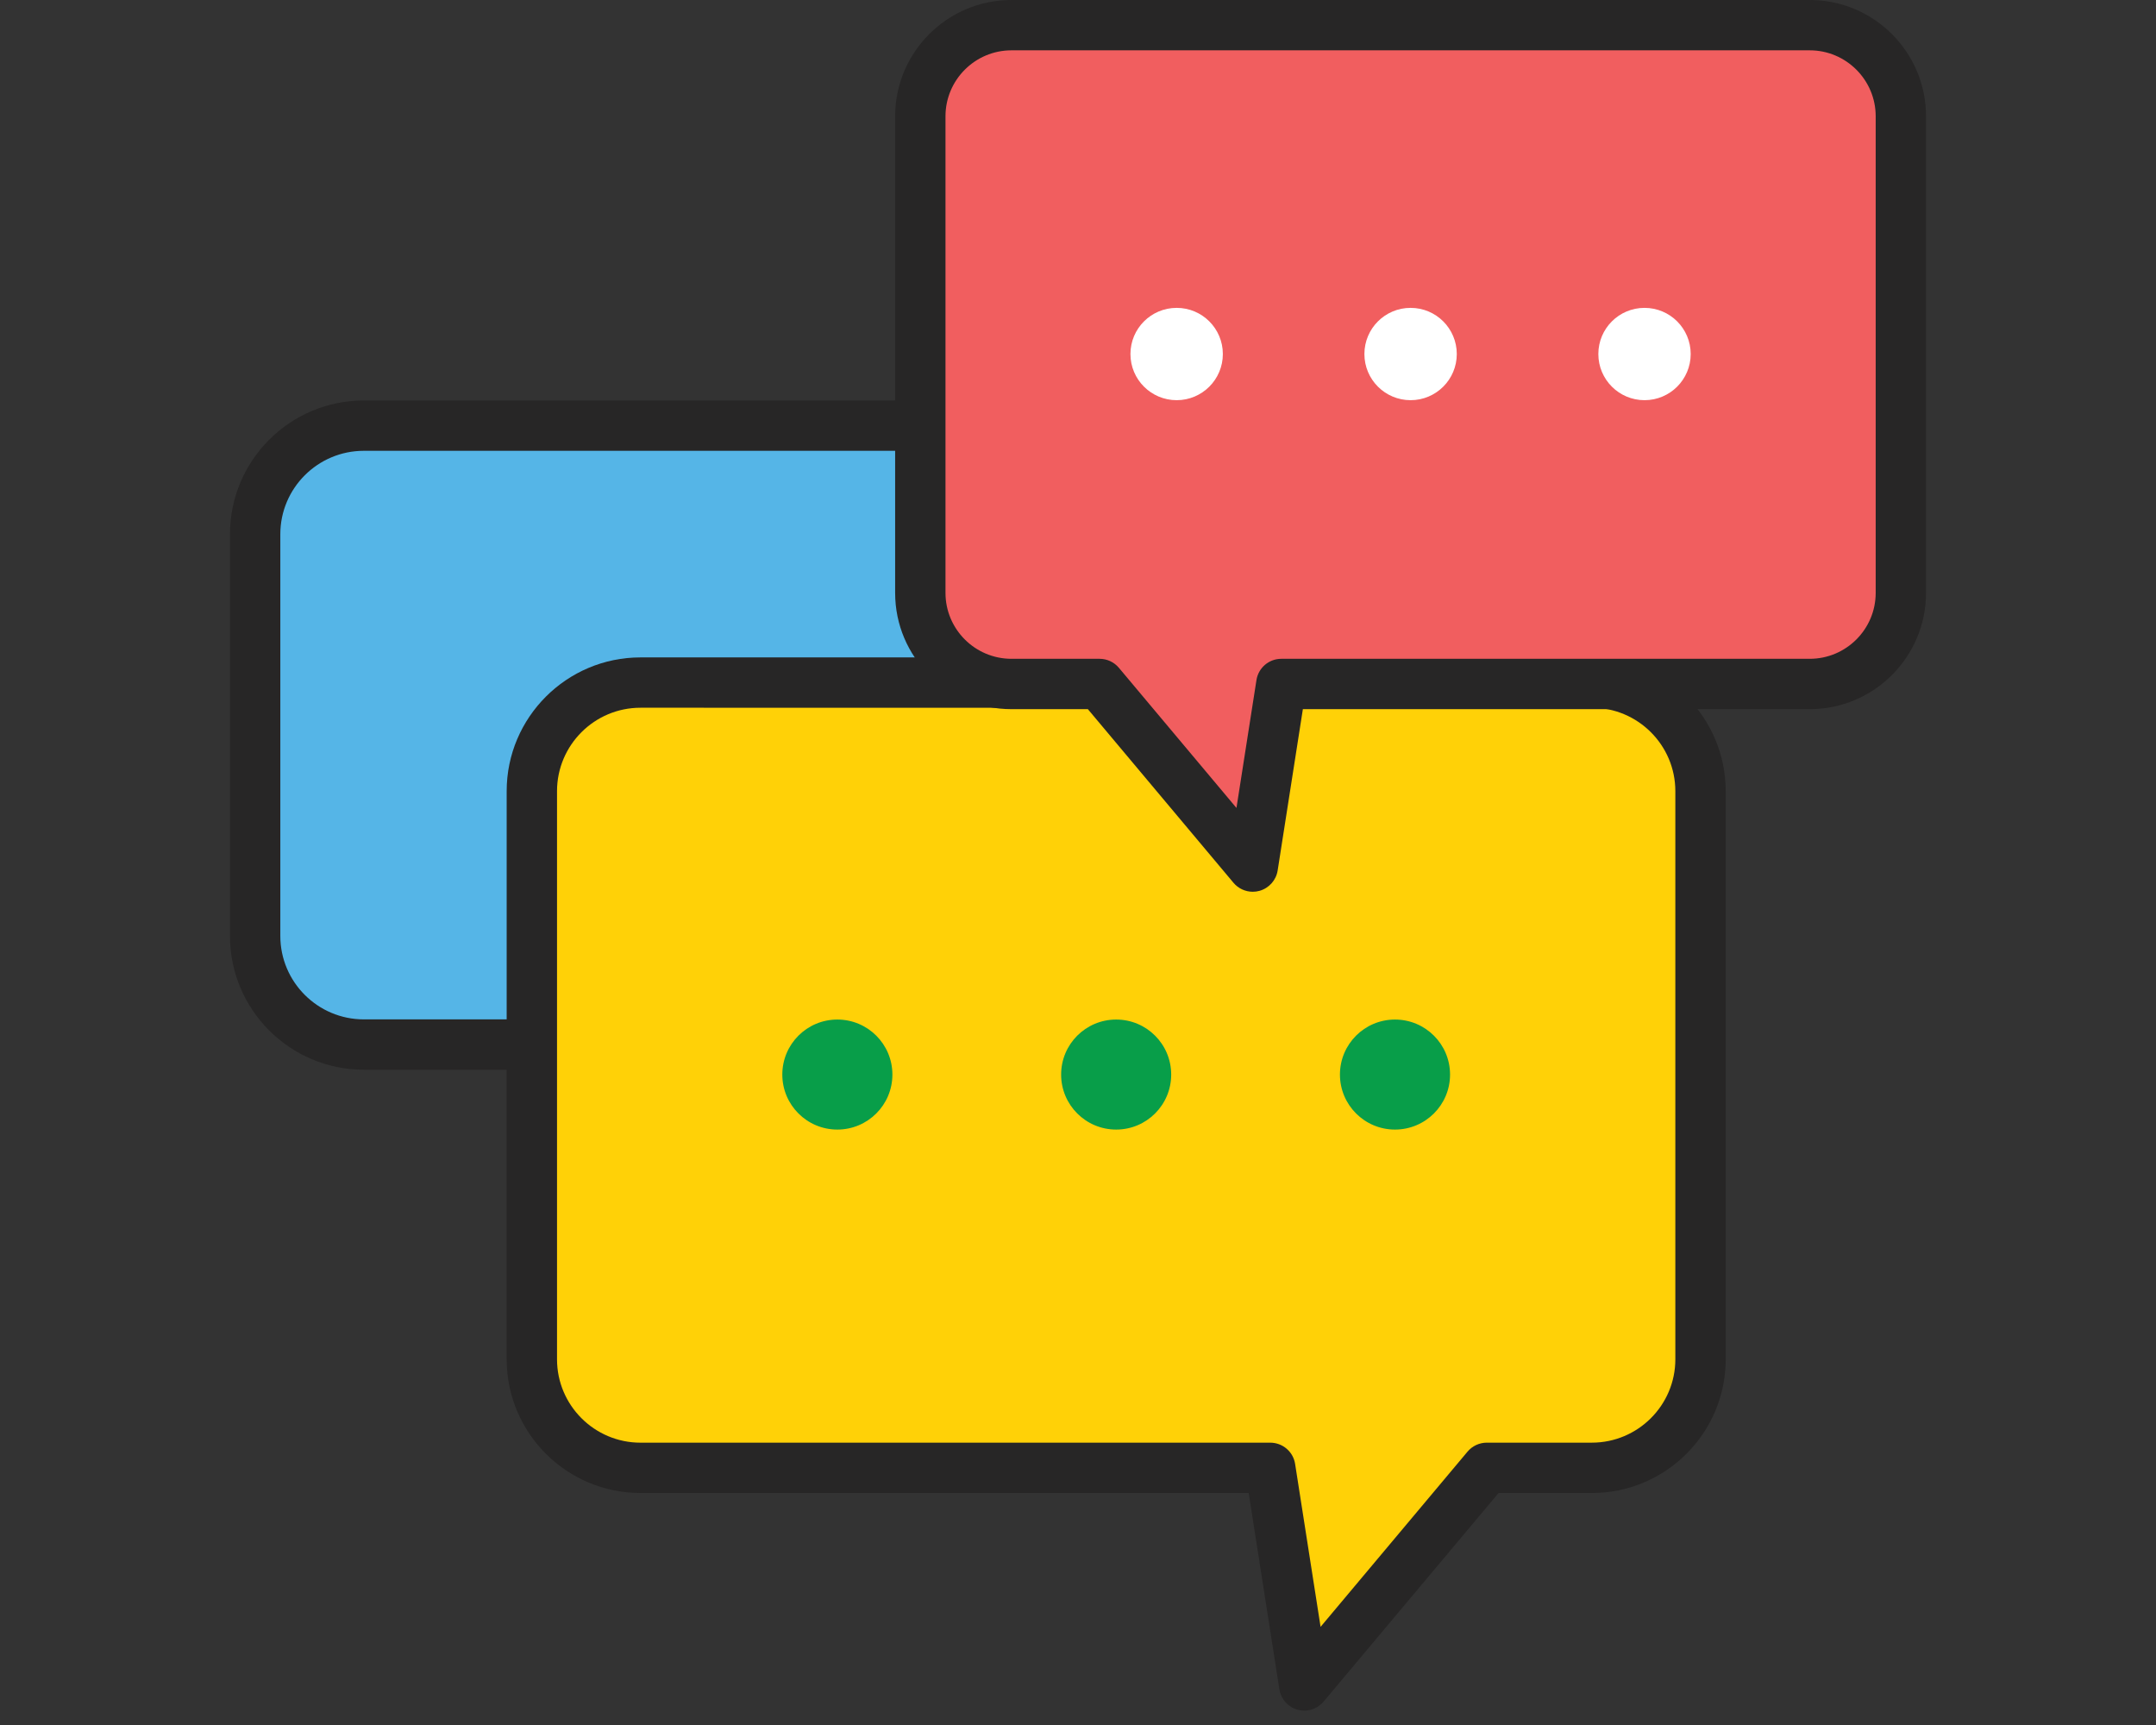 <?xml version="1.0" encoding="utf-8"?>
<!-- Generator: Adobe Illustrator 16.0.0, SVG Export Plug-In . SVG Version: 6.00 Build 0)  -->
<!DOCTYPE svg PUBLIC "-//W3C//DTD SVG 1.1//EN" "http://www.w3.org/Graphics/SVG/1.1/DTD/svg11.dtd">
<svg version="1.1" id="Layer_1" xmlns="http://www.w3.org/2000/svg" xmlns:xlink="http://www.w3.org/1999/xlink" x="0px" y="0px"
	 width="150px" height="120px" viewBox="0 0 150 120" enable-background="new 0 0 150 120" xml:space="preserve">
<rect x="0" y="0" width="150" height="120" fill="#333333" stroke="none"/>
<g>
	<defs>
		<rect id="SVGID_1_" x="16" width="118" height="119"/>
	</defs>
	<clipPath id="SVGID_2_">
		<use xlink:href="#SVGID_1_"  overflow="visible"/>
	</clipPath>
	<path clip-path="url(#SVGID_2_)" fill="#55B5E7" d="M68.344,29.611H25.309c-4.174,0-7.558,3.381-7.558,7.551V65.11
		c0,4.171,3.384,7.553,7.558,7.553h11.694l38.898-25.18V37.162C75.901,32.992,72.518,29.611,68.344,29.611"/>
	<path clip-path="url(#SVGID_2_)" fill="#272626" d="M37.521,74.414H25.309C20.176,74.414,16,70.24,16,65.11V37.162
		c0-5.13,4.176-9.302,9.309-9.302h43.035c5.132,0,9.309,4.172,9.309,9.302v11.273L37.521,74.414z M25.309,31.361
		c-3.202,0-5.806,2.603-5.806,5.801V65.11c0,3.2,2.604,5.803,5.806,5.803h11.176L74.15,46.532v-9.37
		c0-3.198-2.604-5.801-5.806-5.801H25.309z"/>
	<path clip-path="url(#SVGID_2_)" fill="#FFD107" d="M110.752,47.483H44.558c-4.174,0-7.556,3.382-7.556,7.553v39.522
		c0,4.17,3.382,7.552,7.556,7.552h43.817l2.367,15.139l12.701-15.139h7.309c4.176,0,7.558-3.382,7.558-7.552V55.037
		C118.31,50.865,114.928,47.483,110.752,47.483"/>
	<path clip-path="url(#SVGID_2_)" fill="#272626" d="M90.742,119c-0.157,0-0.314-0.021-0.471-0.064
		c-0.662-0.184-1.153-0.738-1.26-1.416l-2.136-13.659H44.558c-5.131,0-9.307-4.173-9.307-9.302V55.037
		c0-5.13,4.176-9.304,9.307-9.304h66.194c5.133,0,9.311,4.173,9.311,9.304v39.522c0,5.129-4.178,9.302-9.311,9.302h-6.491
		l-12.177,14.515C91.746,118.775,91.252,119,90.742,119 M44.558,49.234c-3.2,0-5.804,2.603-5.804,5.803v39.522
		c0,3.198,2.604,5.801,5.804,5.801h43.817c0.863,0,1.598,0.627,1.73,1.479l1.772,11.333l10.224-12.188
		c0.333-0.396,0.823-0.625,1.342-0.625h7.309c3.201,0,5.807-2.603,5.807-5.801V55.037c0-3.2-2.605-5.803-5.807-5.803H44.558z"/>
	<path clip-path="url(#SVGID_2_)" fill="#089E49" d="M62.087,74.752c0,2.114-1.714,3.827-3.83,3.827
		c-2.115,0-3.829-1.713-3.829-3.827s1.714-3.827,3.829-3.827C60.373,70.925,62.087,72.638,62.087,74.752"/>
	<path clip-path="url(#SVGID_2_)" fill="#089E49" d="M81.484,74.752c0,2.114-1.712,3.827-3.829,3.827
		c-2.115,0-3.829-1.713-3.829-3.827s1.714-3.827,3.829-3.827C79.772,70.925,81.484,72.638,81.484,74.752"/>
	<path clip-path="url(#SVGID_2_)" fill="#089E49" d="M100.885,74.752c0,2.114-1.715,3.827-3.832,3.827
		c-2.115,0-3.829-1.713-3.829-3.827s1.714-3.827,3.829-3.827C99.17,70.925,100.885,72.638,100.885,74.752"/>
	<path clip-path="url(#SVGID_2_)" fill="#F15E5F" d="M70.37,1.75h55.539c3.502,0,6.339,2.837,6.339,6.337v33.159
		c0,3.499-2.837,6.335-6.339,6.335H89.146l-1.986,12.703L76.502,47.582H70.37c-3.503,0-6.341-2.836-6.341-6.335V8.087
		C64.029,4.587,66.867,1.75,70.37,1.75"/>
	<path clip-path="url(#SVGID_2_)" fill="#272626" d="M87.159,62.035c-0.51,0-1.005-0.223-1.342-0.625L75.686,49.333H70.37
		c-4.462,0-8.092-3.627-8.092-8.086V8.087C62.278,3.628,65.908,0,70.37,0h55.539C130.37,0,134,3.628,134,8.087v33.159
		c0,4.458-3.63,8.086-8.091,8.086H90.645l-1.754,11.222c-0.106,0.679-0.601,1.232-1.262,1.417
		C87.475,62.015,87.315,62.035,87.159,62.035 M70.37,3.501c-2.53,0-4.589,2.058-4.589,4.586v33.159c0,2.528,2.059,4.584,4.589,4.584
		h6.132c0.519,0,1.01,0.229,1.343,0.626l8.18,9.749l1.391-8.895c0.133-0.852,0.866-1.48,1.73-1.48h36.764
		c2.53,0,4.588-2.056,4.588-4.584V8.087c0-2.528-2.058-4.586-4.588-4.586H70.37z"/>
	<path clip-path="url(#SVGID_2_)" fill="#FFFFFF" d="M111.202,24.628c0,1.773,1.438,3.211,3.213,3.211
		c1.774,0,3.212-1.438,3.212-3.211s-1.438-3.211-3.212-3.211C112.64,21.417,111.202,22.854,111.202,24.628"/>
	<path clip-path="url(#SVGID_2_)" fill="#FFFFFF" d="M94.926,24.628c0,1.773,1.438,3.211,3.214,3.211
		c1.774,0,3.213-1.438,3.213-3.211s-1.438-3.211-3.213-3.211C96.364,21.417,94.926,22.854,94.926,24.628"/>
	<path clip-path="url(#SVGID_2_)" fill="#FFFFFF" d="M78.649,24.628c0,1.773,1.438,3.211,3.216,3.211
		c1.773,0,3.212-1.438,3.212-3.211s-1.438-3.211-3.212-3.211C80.088,21.417,78.649,22.854,78.649,24.628"/>
</g>
</svg>
